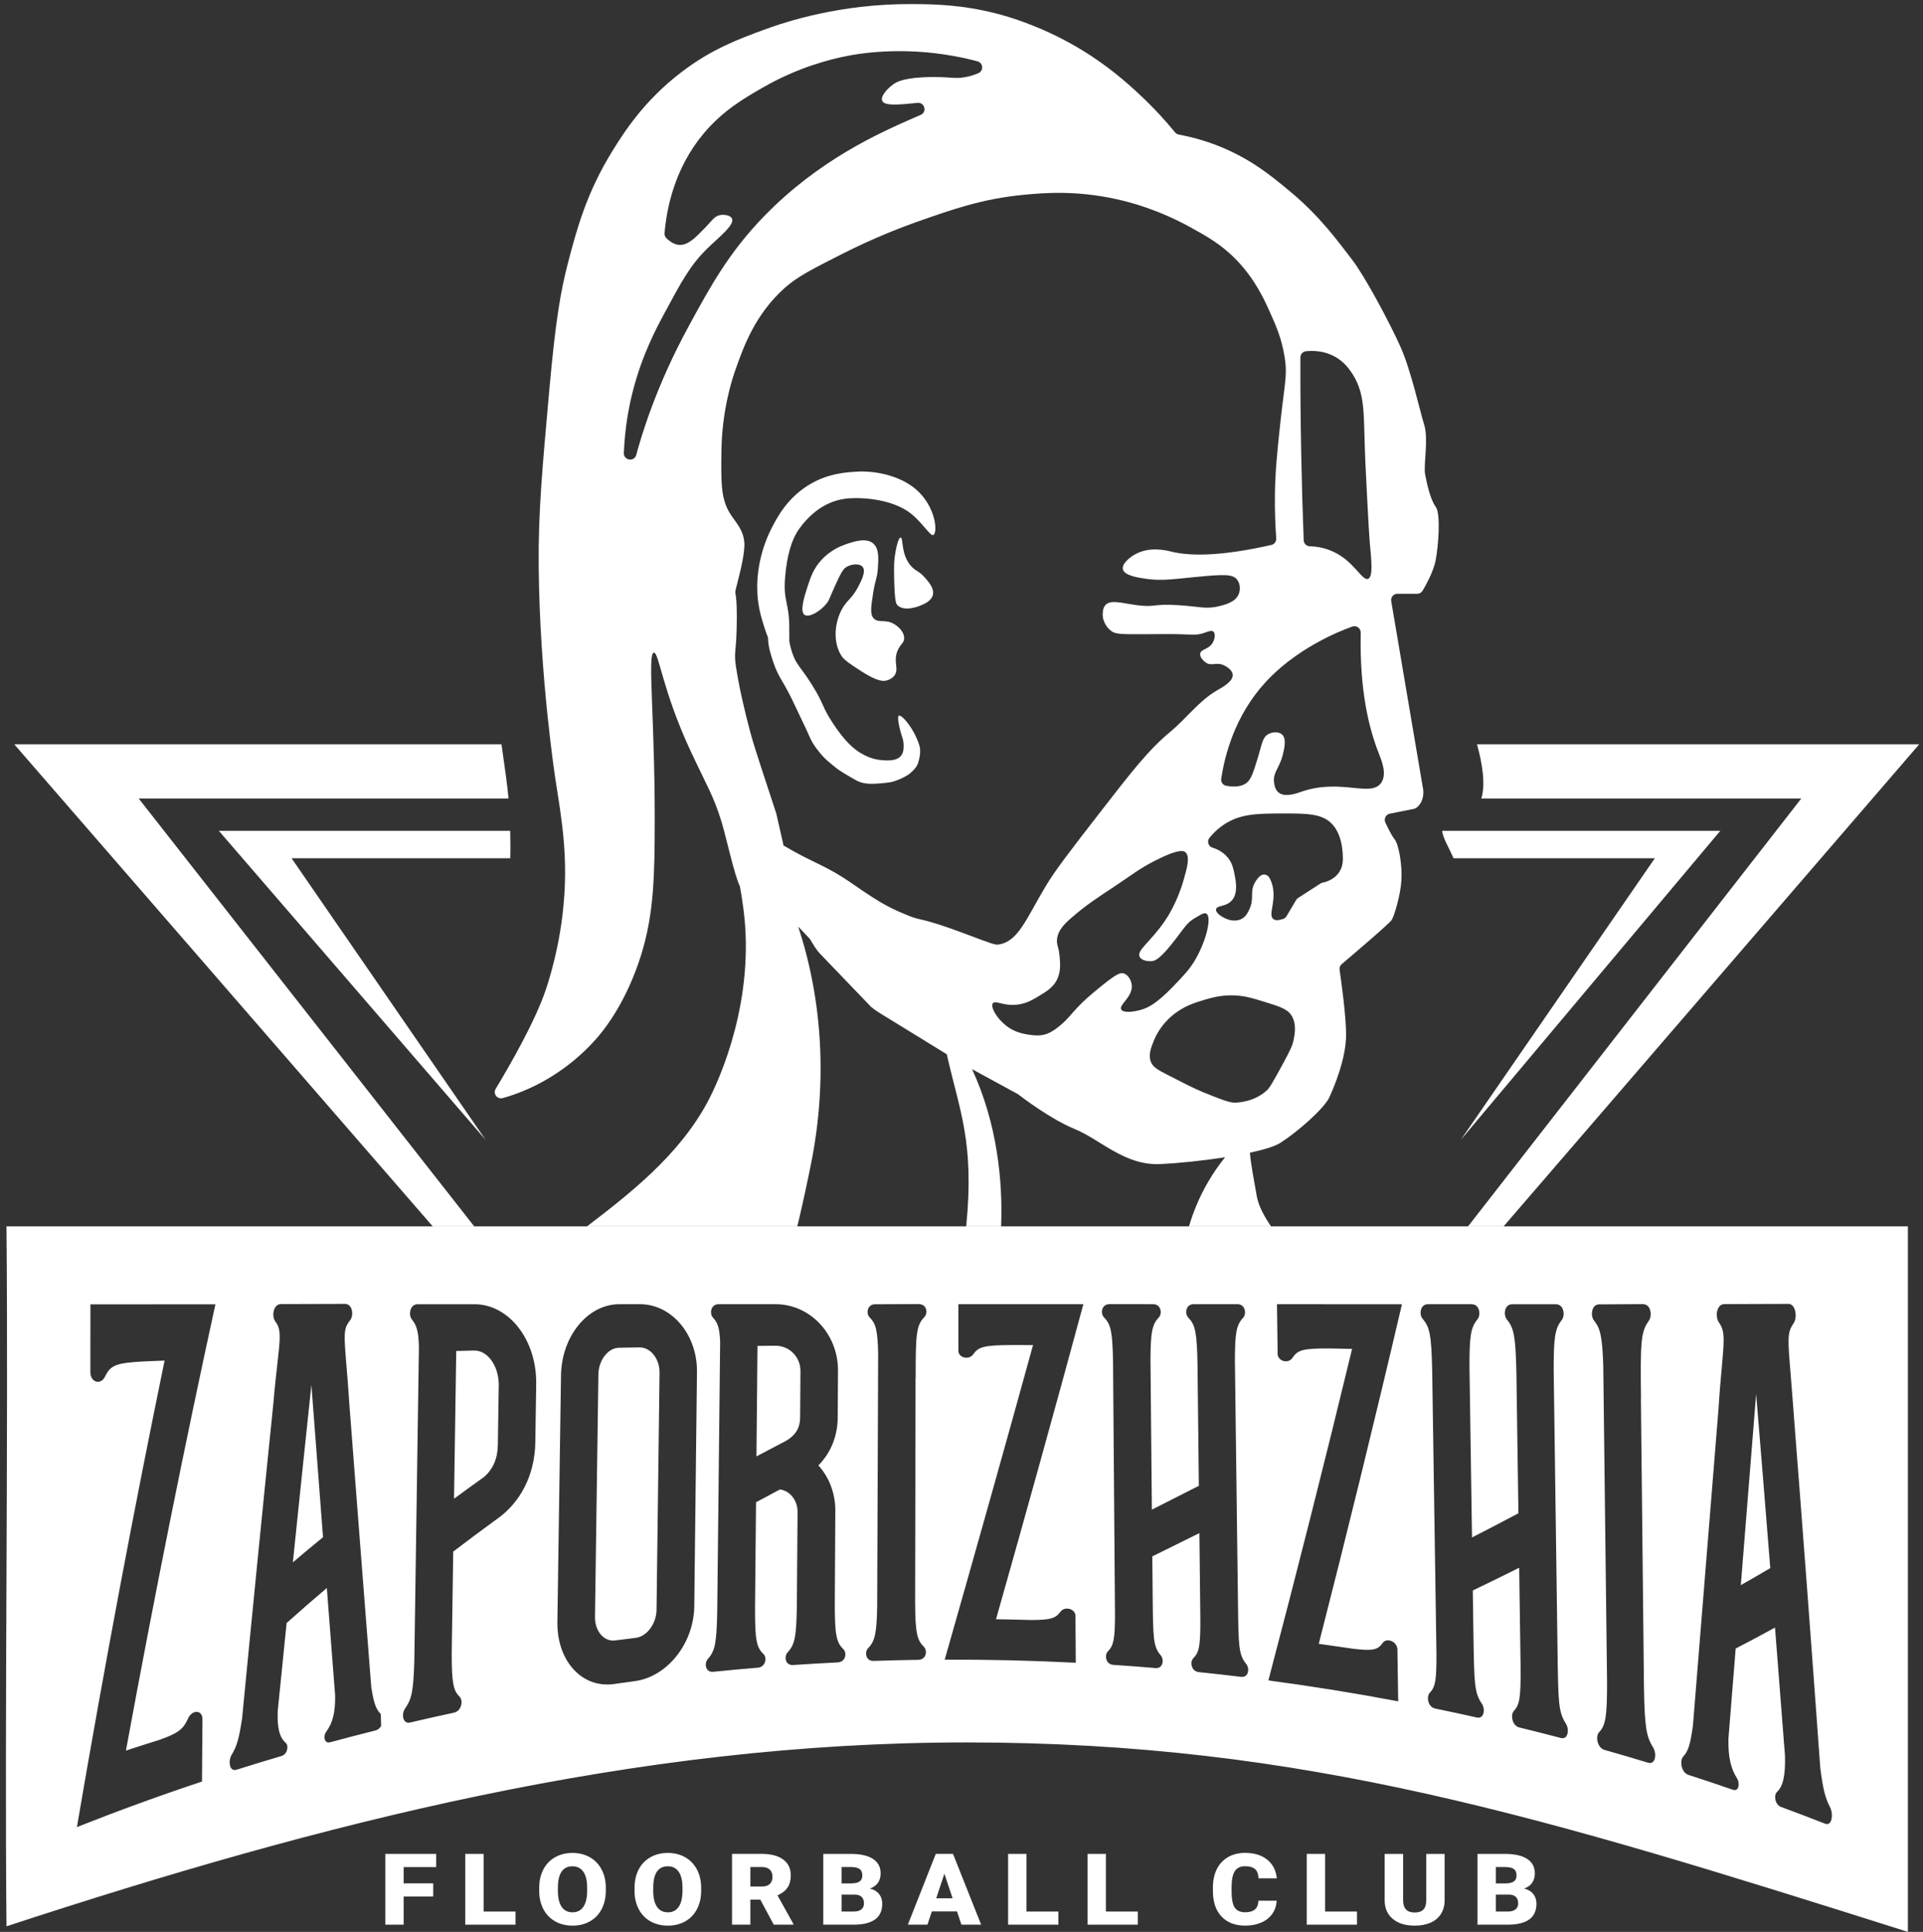 <?xml version="1.0" encoding="utf-8"?>
<!-- Generator: Adobe Illustrator 22.0.0, SVG Export Plug-In . SVG Version: 6.00 Build 0)  -->
<svg version="1.1" xmlns="http://www.w3.org/2000/svg" xmlns:xlink="http://www.w3.org/1999/xlink" x="0px" y="0px"
	 width="1418.332px" height="1424.479px" viewBox="0 0 1418.332 1424.479" enable-background="new 0 0 1418.332 1424.479"
	 xml:space="preserve">
<rect x="0" y="0" width="1418.332" height="1424.479" fill="#333333" stroke="none"/>
<g id="Layer_6">
	<g>
		<polygon fill="#FFFFFF" points="284.176,1419.166 297.71,1419.166 297.71,1398.38 319.535,1398.38 319.535,1388.703 
			297.71,1388.703 297.71,1376.699 321.733,1376.699 321.733,1366.987 284.176,1366.987 		"/>
		<polygon fill="#FFFFFF" points="356.69,1366.987 343.156,1366.987 343.156,1419.166 380.249,1419.166 380.249,1409.49 
			356.69,1409.49 		"/>
		<path fill="#FFFFFF" d="M434.987,1369.424c-3.728-2.102-7.969-3.154-12.724-3.154c-4.807,0-9.094,1.063-12.859,3.19
			c-3.766,2.126-6.658,5.143-8.676,9.048c-2.018,3.906-3.026,8.417-3.026,13.53v2.938c0.102,4.922,1.188,9.283,3.258,13.08
			c2.069,3.799,4.955,6.72,8.657,8.762c3.702,2.043,7.943,3.065,12.724,3.065c4.782,0,9.042-1.057,12.783-3.172
			c3.74-2.114,6.625-5.13,8.656-9.048c2.031-3.918,3.047-8.423,3.047-13.511v-2.401c-0.026-5.017-1.074-9.466-3.142-13.349
			C441.612,1374.518,438.714,1371.526,434.987,1369.424z M433.059,1394.366c-0.026,5.066-0.964,8.948-2.815,11.648
			s-4.486,4.05-7.905,4.05c-3.599,0-6.311-1.374-8.136-4.121s-2.737-6.678-2.737-11.791l0.039-3.835
			c0.386-9.46,3.972-14.191,10.758-14.191c3.47,0,6.137,1.344,8.001,4.032c1.864,2.687,2.795,6.624,2.795,11.807V1394.366z"/>
		<path fill="#FFFFFF" d="M505.302,1369.424c-3.728-2.102-7.969-3.154-12.724-3.154c-4.807,0-9.094,1.063-12.859,3.19
			c-3.766,2.126-6.658,5.143-8.676,9.048c-2.018,3.906-3.026,8.417-3.026,13.53v2.938c0.102,4.922,1.188,9.283,3.258,13.08
			c2.069,3.799,4.955,6.72,8.657,8.762c3.702,2.043,7.943,3.065,12.724,3.065c4.782,0,9.042-1.057,12.783-3.172
			c3.74-2.114,6.625-5.13,8.656-9.048c2.031-3.918,3.047-8.423,3.047-13.511v-2.401c-0.026-5.017-1.074-9.466-3.142-13.349
			C511.928,1374.518,509.029,1371.526,505.302,1369.424z M503.374,1394.366c-0.026,5.066-0.964,8.948-2.815,11.648
			s-4.486,4.05-7.905,4.05c-3.599,0-6.311-1.374-8.136-4.121c-1.825-2.747-2.737-6.678-2.737-11.791l0.039-3.835
			c0.386-9.46,3.972-14.191,10.758-14.191c3.47,0,6.137,1.344,8,4.032c1.864,2.687,2.795,6.624,2.795,11.807V1394.366z"/>
		<path fill="#FFFFFF" d="M580.881,1391.76c1.581-2.387,2.372-5.393,2.372-9.022c0-5.011-1.877-8.889-5.63-11.634
			s-8.958-4.117-15.616-4.117h-22.094v52.179h13.534v-18.457h7.327l9.909,18.457h14.498v-0.538l-11.722-21.068
			C576.826,1396.08,579.301,1394.147,580.881,1391.76z M567.81,1389.147c-1.299,1.258-3.233,1.886-5.803,1.886h-8.56v-14.37h8.56
			c2.545,0,4.473,0.641,5.784,1.922c1.311,1.281,1.966,3.048,1.966,5.299C569.757,1386.136,569.108,1387.889,567.81,1389.147z"/>
		<path fill="#FFFFFF" d="M641.615,1392.539c2.596-0.907,4.563-2.317,5.899-4.229c1.336-1.912,2.005-4.217,2.005-6.916
			c0-4.683-1.884-8.255-5.649-10.716c-3.766-2.46-9.26-3.69-16.483-3.69H607.22v52.179h22.788
			c6.838-0.049,11.998-1.357,15.482-3.925c3.483-2.567,5.224-6.408,5.224-11.521c0-2.819-0.784-5.209-2.352-7.168
			C646.794,1394.593,644.545,1393.255,641.615,1392.539z M620.754,1376.663h6.633c3.033,0,5.23,0.485,6.593,1.455
			c1.362,0.97,2.043,2.558,2.043,4.762c0,1.917-0.63,3.367-1.889,4.35c-1.26,0.982-3.368,1.485-6.324,1.51h-7.056V1376.663z
			 M635.253,1407.93c-1.311,1.04-3.188,1.56-5.63,1.56h-8.868v-12.507h9.486c4.652,0.023,6.979,2.209,6.979,6.558
			C637.219,1405.429,636.564,1406.891,635.253,1407.93z"/>
		<path fill="#FFFFFF" d="M690.184,1366.987l-20.591,52.179h14.46l3.239-9.748h18.547l3.278,9.748h14.536l-20.745-52.179H690.184z
			 M690.531,1399.706l6.015-18.097l6.054,18.097H690.531z"/>
		<polygon fill="#FFFFFF" points="757.067,1366.987 743.533,1366.987 743.533,1419.166 780.626,1419.166 780.626,1409.49 
			757.067,1409.49 		"/>
		<polygon fill="#FFFFFF" points="815.661,1366.987 802.127,1366.987 802.127,1419.166 839.22,1419.166 839.22,1409.49 
			815.661,1409.49 		"/>
		<path fill="#FFFFFF" d="M910.831,1379.601c1.568-2.341,4.035-3.512,7.403-3.512c3.316,0,5.784,0.693,7.404,2.079
			c1.619,1.385,2.48,3.667,2.583,6.844h13.495c-0.565-5.853-2.918-10.446-7.056-13.779c-4.139-3.333-9.614-5-16.426-5
			c-4.73,0-8.894,1.046-12.493,3.135c-3.599,2.091-6.356,5.053-8.271,8.888c-1.915,3.835-2.872,8.308-2.872,13.421v2.58
			c0,8.148,2.121,14.456,6.362,18.922c4.241,4.469,10.05,6.703,17.428,6.703c4.472,0,8.451-0.766,11.933-2.294
			c3.483-1.528,6.189-3.685,8.117-6.469c1.928-2.782,2.981-5.99,3.162-9.622h-13.458c-0.103,2.964-0.977,5.124-2.622,6.487
			c-1.646,1.362-4.023,2.043-7.133,2.043c-3.676,0-6.266-1.195-7.769-3.585c-1.504-2.388-2.256-6.366-2.256-11.933v-3.692
			C908.441,1385.683,909.263,1381.944,910.831,1379.601z"/>
		<polygon fill="#FFFFFF" points="977.329,1366.987 963.795,1366.987 963.795,1419.166 1000.889,1419.166 1000.889,1409.49 
			977.329,1409.49 		"/>
		<path fill="#FFFFFF" d="M1051.964,1401.068c0,3.225-0.72,5.554-2.159,6.987c-1.44,1.434-3.561,2.151-6.363,2.151
			c-5.552,0-8.406-2.855-8.56-8.566v-34.654h-13.611v34.403c0.077,5.734,2.082,10.25,6.015,13.547
			c3.933,3.297,9.318,4.945,16.156,4.945c4.525,0,8.445-0.741,11.761-2.222c3.316-1.481,5.86-3.638,7.634-6.469
			c1.774-2.83,2.661-6.182,2.661-10.051v-34.153h-13.534V1401.068z"/>
		<path fill="#FFFFFF" d="M1130.878,1396.552c-1.568-1.959-3.818-3.297-6.748-4.014c2.596-0.907,4.563-2.317,5.899-4.229
			c1.337-1.912,2.005-4.217,2.005-6.916c0-4.683-1.884-8.255-5.649-10.716c-3.766-2.46-9.26-3.69-16.483-3.69h-20.167v52.179h22.788
			c6.838-0.049,11.998-1.357,15.482-3.925c3.483-2.567,5.224-6.408,5.224-11.521
			C1133.23,1400.901,1132.446,1398.511,1130.878,1396.552z M1103.27,1376.663h6.632c3.033,0,5.23,0.485,6.593,1.455
			c1.362,0.97,2.043,2.558,2.043,4.762c0,1.917-0.63,3.367-1.889,4.35c-1.26,0.982-3.368,1.485-6.324,1.51h-7.056V1376.663z
			 M1117.768,1407.93c-1.312,1.04-3.188,1.56-5.63,1.56h-8.868v-12.507h9.486c4.652,0.023,6.979,2.209,6.979,6.558
			C1119.734,1405.429,1119.079,1406.891,1117.768,1407.93z"/>
	</g>
</g>
<g id="Layer_5">
	<g>
		<path fill="#FFFFFF" d="M375.078,588.786H102.296l247.446,315.466h-30.61L10.525,548.827h359.351
			C372.411,566.865,374.067,577.796,375.078,588.786z"/>
		<path fill="#FFFFFF" d="M1415.532,548.827L1109.02,904.252h-26.229l245.761-315.466H1092.55
			c3.268-10.301,0.762-25.877-3.18-39.959H1415.532z"/>
		<path fill="#FFFFFF" d="M376.294,612.612c0.147,6.228,0.234,12.953,0.044,20.236H215.066l143.131,207.663L161.407,612.612H376.294
			z"/>
		<path fill="#FFFFFF" d="M1077.398,840.511l143.131-207.663h-148.421c-3.824-8.587-7.883-14.917-8.426-20.236h205.143
			L1077.398,840.511z"/>
	</g>
</g>
<g id="Layer_7">
	<g>
		<path fill="#FFFFFF" d="M4.781,904.252c1.436,154.941-1.436,361.168,0,516.11c233.071-76.401,462.948-135.57,707.991-135.57
			c249.629,0,425.964,54.861,694.408,139.688V904.252H4.781z M117.287,1283.004c14.609-5.099,17.906-8.132,21.525-16.031
			c1.524-3.282,4.03-4.586,5.89-4.704c2.74-0.19,4.645,2.007,4.616,5.348c-0.117,15.342-0.234,30.683-0.352,46.025
			c-30.977,10.301-61.733,21.496-92.241,33.57c20.837-122.001,42.494-236.295,64.664-343.98c-4.967,0.205-9.935,0.396-14.902,0.601
			c-21.936,1.128-25.101,3.15-29.16,11.429c-1.524,3.121-4.074,3.868-5.949,3.561c-2.784-0.484-4.733-3.356-4.733-6.975
			c0.014-16.69,0.029-33.38,0.044-50.07c30.728-0.015,61.455-0.029,92.182-0.029c-22.493,103.172-44.575,212.498-65.997,329.063
			C100.993,1288.147,109.14,1285.553,117.287,1283.004z M276.976,1275.956c-11.21,2.813-22.404,5.729-33.57,8.748
			c-1.436,0.396-2.667-0.015-3.37-1.084c-1.011-1.465-1.07-4.454,0.542-6.667c4.85-6.594,6.755-14.272,6.609-26.683
			c-2.037-26.288-4.074-52.736-6.125-79.332c-9.905,8.381-19.811,16.983-29.672,25.819c-2.198,21.555-4.396,43.226-6.565,65.016
			c-0.396,12.499,1.304,19.342,5.964,23.372c1.553,1.392,1.421,4.498,0.381,6.579c-0.733,1.509-2.022,2.638-3.458,3.063
			c-11.107,3.268-22.185,6.638-33.233,10.125c-1.626,0.513-3.092,0.103-4-1.187c-1.451-2.037-1.612-6.535,0.454-9.949
			c3.766-6.183,5.392-11.927,7.62-26.668c7.62-79.053,15.327-156.626,23.123-232.808c0.996-11.854,2.037-21.115,2.887-28.588
			c0.366-3.385,0.733-6.755,1.099-10.14c1.158-11.649,0.967-16.587-2.52-21.056c-2.198-2.872-1.876-7.678-0.249-10.36
			c1.377-2.213,3.253-2.564,4.279-2.579c15.723-0.044,31.431-0.088,47.139-0.132c1.201-0.044,2.96,0.308,4.279,2.374
			c1.568,2.55,1.773,7.092-0.498,9.92c-4.792,5.949-4.469,9.642-2.564,33.292c0.542,6.506,1.216,14.448,1.861,24.28
			c0.029,0.278,0.059,0.542,0.088,0.821c-0.015,0.015-0.029,0.029-0.059,0.044c5.495,71.727,10.96,142.31,16.411,211.824
			c1.846,11.825,3.429,16.25,7.034,19.855c0.073,2.945,0.146,5.905,0.234,8.85C280.082,1274.388,278.631,1275.545,276.976,1275.956z
			 M394.83,1063.413c-0.352,24.002-10.799,44.472-28.617,56.898c-0.073,0.044-0.147,0.088-0.22,0.147
			c-10.565,7.678-21.144,15.547-31.709,23.621c-0.366,24.925-0.747,49.85-1.114,74.789c-0.029,22.756,1.333,27.738,5.729,32.12
			c2.139,2.051,1.817,6.183,0.22,8.777c-1.319,2.169-3.194,2.857-4.176,3.063c-10.843,2.33-21.657,4.748-32.442,7.283
			c-0.982,0.234-2.843,0.381-4.103-1.275c-1.524-1.964-1.714-6.154,0.44-9.187c4.572-6.433,6.052-11.942,6.74-34.479
			c1.128-77.353,2.271-154.707,3.399-232.075c-0.308-11.048-1.539-15.752-5.099-20.045c-2.095-2.564-1.773-6.77-0.176-9.114
			c0.952-1.451,2.462-2.242,4.176-2.242h42.318c25.452,0.176,45.747,26.566,45.278,58.847
			C395.255,1034.84,395.05,1049.126,394.83,1063.413z M512.069,1184.316c-0.308,27.474-19.87,51.93-43.578,55.242
			c-5.099,0.689-10.199,1.392-15.298,2.125c-23.694,3.531-42.509-16.704-42.084-45.835c0.894-60.532,1.788-121.078,2.667-181.625
			c0.44-29.116,19.811-52.678,43.241-52.56h15.151c23.43,0.103,42.201,22.507,41.893,49.967
			C513.403,1069.187,512.729,1126.758,512.069,1184.316z M622.275,1223.659c-0.967,1.26-2.55,2.037-4.235,2.125
			c-11.078,0.542-22.155,1.187-33.219,1.934c-1.685,0.117-3.209-0.484-4.205-1.641c-1.568-1.89-1.744-5.539,0.425-7.869
			c5.202-5.612,6.301-11.254,6.682-33.746c0.176-23.181,0.352-46.362,0.528-69.558c0.073-8.572-5.686-15.825-13.041-16.616
			c-5.861,3.106-11.722,6.242-17.598,9.407c-0.249,26.244-0.484,52.487-0.733,78.731c0,22.654,1.055,28.222,6.154,33.087
			c2.139,2.022,1.846,5.715,0.249,7.869c-0.953,1.29-2.491,2.139-4.235,2.286c-11.034,0.908-22.067,1.92-33.101,3.048
			c-1.729,0.176-3.253-0.396-4.176-1.539c-1.568-1.89-1.788-5.597,0.396-8.03c5.217-5.847,6.374-11.664,6.828-34.493
			c0.718-66.452,1.436-132.918,2.154-199.369c-0.425-9.73-1.627-13.832-5.217-17.657c-2.095-2.257-1.846-5.949-0.264-8.001
			c0.996-1.275,2.506-1.964,4.161-1.964h42.377c25.394,0.044,46.011,22.038,45.864,49.014c-0.059,11.429-0.132,22.859-0.19,34.273
			c-0.088,13.935-5.011,26.17-14.272,35.578c7.986,8.704,12.572,20.778,12.499,33.438c-0.132,23.064-0.264,46.128-0.396,69.206
			c0.073,22.243,1.099,27.738,6.228,32.735C624.092,1217.974,623.857,1221.607,622.275,1223.659z M675.363,1015.6v0.41
			c-0.029,0.044-0.059,0.088-0.088,0.132c-0.103,55.095-0.22,110.191-0.322,165.286c0.161,22.155,1.231,27.665,6.389,32.75
			c2.169,2.154,1.934,5.729,0.352,7.737c-0.982,1.231-2.521,1.949-4.25,1.964c-11.063,0.176-22.141,0.44-33.218,0.821
			c-1.714,0.059-3.253-0.586-4.22-1.773c-1.582-1.934-1.802-5.51,0.381-7.781c5.011-5.158,6.228-10.917,6.579-30.845
			c0.234-62.144,0.483-124.302,0.718-186.445c-0.396-17.613-1.905-22.053-6.242-26.449c-2.125-2.154-1.89-5.744-0.352-7.737
			c1.304-1.685,3.165-1.949,4.161-1.949c10.873-0.059,21.76-0.103,32.647-0.161c1.656,0.146,3.194,0.689,4.162,1.89
			c1.568,1.978,1.802,5.554-0.337,7.752C675.832,977.224,675.319,983.964,675.363,1015.6z M760.072,1194.514
			c15.195,0.044,18.565-1.319,22.243-6.257c1.539-2.066,4.132-2.403,6.052-2.022c2.857,0.557,4.85,2.711,4.865,5.216
			c0.073,11.532,0.132,23.064,0.205,34.581c-32.193-1.641-64.43-2.388-96.666-2.257c22.067-77.456,43.783-154.399,65.148-231.958
			c-4.997-0.015-9.979-0.044-14.976-0.059c-22.053,0.103-25.247,1.436-29.291,7.033c-1.538,2.11-4.103,2.535-5.993,2.242
			c-2.813-0.454-4.777-2.491-4.777-4.982c0-11.459,0-22.932-0.015-34.391h92.182c-21.144,78.145-42.596,155.205-64.415,232.28
			C743.118,1194.074,751.588,1194.265,760.072,1194.514z M919.395,1235.059c-1.26,1.48-3.033,1.495-3.986,1.392
			c-10.418-1.275-20.851-2.432-31.284-3.517c-0.952-0.088-2.74-0.513-4.044-2.257c-1.627-2.183-1.964-5.934,0.132-8.059
			c4.308-4.352,5.173-9.173,5.114-28.676c-0.234-21.159-0.469-42.318-0.703-63.492c-11.561,5.729-23.137,11.444-34.728,17.159
			c0.088,9.656,0.176,19.313,0.264,28.984c0.293,31.006,0.352,37.453,5.861,43.842c2.11,2.447,1.846,6.213,0.278,8.03
			c-1.26,1.48-3.033,1.568-3.986,1.495c-10.418-0.894-20.837-1.671-31.255-2.374c-0.952-0.059-2.74-0.41-4.03-2.066
			c-1.597-2.052-1.934-5.803,0.147-7.913c4.205-4.308,5.129-9.026,5.202-26.522c-0.484-62.114-0.967-124.229-1.436-186.343
			c-0.395-22.478-1.494-28.09-6.623-33.321c-2.139-2.213-1.949-5.832-0.396-7.839c0.938-1.231,2.447-1.949,4.147-1.949
			c10.873,0.015,21.76,0.015,32.632,0.015c1.685,0,3.209,0.718,4.176,1.963c1.582,2.022,1.846,5.7-0.278,7.913
			c-4.85,5.085-5.979,10.917-6.052,31.24c0.337,36.794,0.689,73.588,1.026,110.381c11.561-5.847,23.122-11.693,34.654-17.569
			c-0.322-29.995-0.659-59.99-0.996-89.984c-0.454-22.917-1.583-28.647-6.726-33.98c-2.154-2.257-1.964-5.934-0.44-7.986
			c0.938-1.26,2.462-1.978,4.147-1.978h32.647c1.685,0,3.209,0.733,4.176,2.022c1.583,2.081,1.861,5.847-0.249,8.103
			c-4.894,5.275-5.949,10.946-5.964,32.002c0.762,59.33,1.509,118.66,2.257,178.005c0.381,31.724,0.469,38.303,6.008,45.043
			C921.226,1229.432,920.977,1233.198,919.395,1235.059z M997.906,1215.688c15.034,1.861,18.36,0.762,21.936-4.279
			c1.509-2.095,4.059-2.169,5.978-1.539c2.813,0.938,4.821,3.546,4.865,6.316c0.191,12.777,0.381,25.54,0.572,38.303
			c-31.797-6.022-63.726-11.166-95.743-15.415c20.807-78.965,41.351-160.085,61.748-244.457c-4.997-0.103-9.979-0.19-14.961-0.293
			c-22.023-0.234-25.189,1.158-29.159,7.063c-1.509,2.213-4.059,2.608-5.964,2.257c-2.813-0.528-4.806-2.755-4.836-5.392
			c-0.161-12.191-0.322-24.383-0.484-36.574c30.713,0,61.44,0.015,92.168,0.015c-20.324,86.819-40.721,169.902-61.352,250.377
			C981.099,1213.226,989.495,1214.427,997.906,1215.688z M1155.177,1280.366c-1.231,1.583-2.975,1.407-3.912,1.158
			c-10.213-2.682-20.441-5.275-30.698-7.781c-0.938-0.22-2.696-0.923-3.986-3.077c-1.612-2.711-1.963-7.048,0.088-9.231
			c4.205-4.498,5.026-9.949,4.865-32.383c-0.352-24.353-0.703-48.707-1.04-73.075c-11.4,5.715-22.8,11.298-34.215,16.778
			c0.161,10.975,0.323,21.95,0.484,32.94c0.527,35.167,0.63,42.45,6.11,50.377c2.095,3.033,1.861,7.268,0.337,9.158
			c-1.231,1.524-2.989,1.407-3.912,1.187c-10.257-2.301-20.514-4.513-30.801-6.623c-0.938-0.191-2.696-0.821-3.985-2.828
			c-1.597-2.491-1.949-6.726,0.073-8.836c4.117-4.293,4.982-9.466,4.879-29.072c-1.055-69.675-2.11-139.35-3.15-209.04
			c-0.601-25.218-1.758-31.533-6.916-37.409c-2.183-2.491-2.007-6.521-0.484-8.763c0.923-1.392,2.432-2.183,4.118-2.183
			c10.887,0,21.76,0.015,32.647,0.015c1.685,0,3.209,0.806,4.191,2.242c1.583,2.301,1.875,6.491-0.22,9.012
			c-4.865,5.817-5.891,12.089-5.817,35.416c0.615,41.761,1.245,83.522,1.861,125.298c11.415-5.817,22.829-11.752,34.229-17.818
			c-0.498-34.523-0.996-69.045-1.48-103.553c-0.586-26.39-1.744-32.999-6.902-39.153c-2.169-2.594-2.007-6.828-0.498-9.173
			c0.938-1.436,2.447-2.271,4.132-2.271c10.887,0,21.774,0,32.647,0.015c1.685,0,3.209,0.85,4.191,2.345
			c1.583,2.418,1.876,6.828-0.234,9.466c-4.865,6.11-5.905,12.69-5.832,37.189c0.952,69.016,1.89,138.032,2.843,207.048
			c0.498,36.911,0.601,44.56,6.052,53.015C1156.95,1274.036,1156.715,1278.388,1155.177,1280.366z M1219.679,1298.536
			c-0.938,1.289-2.418,1.729-4.073,1.231c-10.711-3.268-21.452-6.418-32.207-9.466c-1.67-0.469-3.18-1.773-4.147-3.561
			c-1.568-2.887-1.846-7.4,0.234-9.554c4.762-4.909,5.847-11.766,5.817-36.647c-0.938-77.837-1.876-155.659-2.799-233.496
			c-0.718-22.067-2.315-27.665-6.726-33.189c-2.169-2.711-2.022-7.165-0.513-9.642c1.275-2.095,3.136-2.418,4.117-2.418
			c10.887-0.059,21.76-0.132,32.647-0.19c1.729,0.19,3.209,0.879,4.191,2.447c1.597,2.564,1.89,7.209-0.22,10.023
			c-5.803,7.722-6.198,16.324-5.656,57.015v0.542c-0.029,0.059-0.044,0.103-0.073,0.161c0.747,70.848,1.495,141.71,2.256,212.557
			c0.498,28.559,1.627,35.944,6.697,44.076C1221.35,1291.869,1221.174,1296.441,1219.679,1298.536z M1350.004,1343.506
			c-0.894,1.407-2.301,1.832-3.898,1.202c-10.873-4.249-21.774-8.396-32.706-12.44c-1.407-0.513-2.623-1.802-3.385-3.517
			c-0.967-2.344-1.07-5.802,0.484-7.282c4.66-4.396,6.389-12.162,6.052-26.698c-2.447-31.768-4.894-63.33-7.37-94.659
			c-9.671,5.304-19.342,10.448-29.013,15.444c-1.788,22.375-3.575,44.633-5.363,66.759c-0.161,13.202,1.671,21.584,6.359,28.954
			c1.583,2.52,1.495,5.832,0.498,7.414c-0.703,1.158-1.964,1.539-3.37,1.055c-10.99-3.795-21.994-7.473-33.028-11.034
			c-1.626-0.527-3.106-1.89-4.03-3.766c-1.509-2.989-1.744-7.59,0.264-9.759c3.663-3.942,5.202-8.777,7.121-22.58
			c6.213-76.533,12.499-154.546,18.917-234.112c0.776-12.411,1.641-22.141,2.374-30.009c0.293-3.575,0.601-7.136,0.908-10.711
			c0.953-12.338,0.659-17.657-2.901-22.492c-2.257-3.092-2.081-8.132-0.44-10.96c1.275-2.345,3.194-2.725,4.235-2.725
			c15.708-0.044,31.416-0.088,47.139-0.147c1.143-0.146,2.901,0.352,4.308,2.784c1.612,2.975,1.89,8.352-0.337,11.591
			c-4.689,6.858-4.308,11.004-2.007,38.728c0.63,7.634,1.377,16.998,2.242,28.617c0.015,0.293,0.029,0.601,0.044,0.908v0.044
			c6.638,84.9,13.129,171.382,19.474,259.549c1.964,15.386,3.575,21.906,7.136,28.749
			C1351.703,1336.282,1351.454,1341.279,1350.004,1343.506z"/>
		<path fill="#FFFFFF" d="M216.004,1152.02c7.4-6.301,14.814-12.484,22.243-18.536c-2.843-37.146-5.7-74.584-8.572-112.36
			C225.104,1064.307,220.547,1107.929,216.004,1152.02z"/>
		<path fill="#FFFFFF" d="M571.941,992.287c-4.425,0.044-8.836,0.073-13.246,0.117c-0.264,27.167-0.513,54.319-0.762,81.471
			c7.312-3.898,14.638-7.737,21.95-11.547c6.872-4.03,10.199-9.524,10.257-16.866c0.088-11.488,0.161-22.991,0.249-34.479
			C590.463,1000.581,582.169,992.199,571.941,992.287z"/>
		<path fill="#FFFFFF" d="M471.744,993.518c-5.055,0.088-10.111,0.161-15.166,0.249c-8.089,0.117-15.078,9.129-15.224,19.635
			c-0.835,59.594-1.671,119.203-2.52,178.796c-0.147,10.506,6.623,18.448,14.799,17.393c5.085-0.659,10.184-1.29,15.283-1.905
			c8.162-0.982,15.195-10.448,15.327-20.675c0.733-58.26,1.48-116.521,2.213-174.781
			C486.587,1002.002,479.847,993.416,471.744,993.518z"/>
		<path fill="#FFFFFF" d="M1283.962,1168.798c7.239-4.088,14.492-8.264,21.73-12.543c-3.443-43.212-6.916-86.013-10.433-128.419
			C1291.45,1075.37,1287.699,1122.348,1283.962,1168.798z"/>
		<path fill="#FFFFFF" d="M349.684,995.833c-4.396,0.102-8.792,0.205-13.173,0.322c-0.557,36.31-1.099,72.635-1.641,108.96
			c7.297-5.392,14.594-10.682,21.906-15.884c6.828-5.744,10.272-13.73,10.418-23.972c0.22-14.551,0.44-29.101,0.66-43.651
			C368.074,1007.424,359.736,995.628,349.684,995.833z"/>
	</g>
</g>
<g id="Layer_4">
	<g id="Layer_3">
		<g>
			<path fill="#FFFFFF" d="M1030.677,437.825h14.594c1.639,0,3.156-0.853,3.989-2.266c2.612-4.434,8.163-14.51,9.615-22.358
				c1.97-10.368,3.94-34.369,0-39.553c-3.836-5.184-6.428-16.796-7.776-23.949c-1.244-7.154,2.592-25.919-0.622-36.287
				c-3.214-10.368-9.746-40.175-17.521-57.644c-7.776-17.521-26.541-52.512-35.613-64.176c-9.642-12.39-22.861-31.362-45.981-50.543
				c-13.323-11.042-29.652-24.779-55.104-34.369c-10.526-3.941-19.849-6.145-26.894-7.477c-1.059-0.2-1.969-0.734-2.651-1.568
				c-6.548-7.99-15.438-17.958-26.803-28.486c-8.346-7.724-23.534-21.669-46.655-35.043c-27.008-15.552-50.283-22.031-57.696-23.949
				c-26.178-6.791-46.707-7.05-62.88-7.154c-53.031-0.259-93.154,13.063-108.861,18.817c-18.869,6.946-38.672,14.204-60.858,31.103
				c-27.837,21.098-42.663,44.529-51.216,58.318c-19.284,31.103-26.541,58.422-33.073,83.564
				c-5.028,19.647-8.813,40.071-13.582,93.309c-5.391,60.236-8.087,90.355-7.776,128.974
				c0.674,82.268,12.338,157.434,12.338,157.485c4.303,28.148,10.264,58.422,5.184,100.411c-1.97,16.226-5.132,30.222-8.19,41.315
				c0,0-1.607,5.962-3.525,11.819c-7.701,23.982-27.444,58.07-37.521,74.718c-2.184,3.608,1.185,8.005,5.243,6.854
				c4.496-1.275,9.493-2.936,14.809-5.11c8.657-3.525,32.451-14.204,53.757-38.205c4.51-5.08,18.092-21.046,29.185-49.921
				c12.389-32.192,13.945-60.029,14.256-97.197c0.778-86.311-5.702-137.217-0.622-137.994c3.732-0.622,6.273,27.733,27.163,72.574
				c12.908,27.526,16.744,32.71,22.705,51.839c3.212,10.364,9.818,40.704,13.655,47.873c0.952,5.446,1.849,11.055,2.589,16.705
				c8.63,65.836-16.455,123.774-26.712,142.779c-21.291,39.417-57.997,67.77-88.622,91.215h155.088
				c4.396-18.36,7.796-34.742,10.037-45.849c12.144-60.105,8.535-120.972-9.443-175.195l8.313,8.745
				c0.208,0.218,0.39,0.459,0.546,0.716c2.261,3.718,4.367,7.527,7.381,10.666l37.25,38.8c0.141,0.147,0.291,0.287,0.448,0.418
				c1.874,1.552,3.855,2.97,5.928,4.244l49.759,30.566c9.47,42.23,20.465,64.454,14.331,126.888h25.746
				c1.337-33.203-2.904-76.042-21.455-115.908l33.599,18.301c0.218,0.119,0.414,0.246,0.611,0.398
				c2.671,2.065,23.873,18.256,41.464,25.425c19.023,7.753,36.936,27.219,63.477,25.871c12.787-0.599,30.84-2.429,47.501-5.03
				c-4.341,5.393-8.687,11.554-12.747,18.559c-6.579,11.371-10.96,22.434-13.876,32.383h60.473
				c-5.114-7.517-9.334-15.283-10.565-22.668c-1.926-11.53-4.294-22.456-4.953-31.619c10.037-2.158,18.202-4.598,22.294-7.177
				c12.338-7.776,32.399-25.245,36.287-33.695c3.888-8.398,12.338-29.133,12.338-45.981c0-14.081-3.621-39.932-4.81-48.041
				c-0.231-1.572,0.35-3.111,1.563-4.137c7.625-6.451,35.246-29.913,36.943-32.681c1.918-3.266,6.428-18.143,7.102-29.185
				c0.674-11.042-1.918-26.593-5.184-30.429c-1.91-2.304-4.689-7.906-6.667-12.161c-1.268-2.727,0.356-5.913,3.305-6.503
				l17.946-3.589c2.462-0.492,7.499-5.441,6.69-13.855l-23.621-139.286C1025.618,440.411,1027.802,437.825,1030.677,437.825z
				 M963.284,258.981c5.26-0.536,13.268-0.379,21.098,3.889c4.406,2.436,9.175,6.324,13.634,13.634
				c9.487,15.552,7.465,29.807,9.02,64.124c2.385,49.921,3.266,59.614,3.266,59.614c1.14,12.389,2.644,25.09-1.296,26.593
				c-4.562,1.659-10.42-13.789-27.215-20.735c-5.762-2.397-11.264-3.18-15.797-3.315c-2.419-0.072-4.347-2.011-4.441-4.429
				c-0.795-20.644-1.407-41.643-1.794-62.912c-0.491-24.345-0.703-48.318-0.636-71.876
				C959.13,261.193,960.921,259.222,963.284,258.981z M508.142,240.217c-24.52,44.84-35.25,81.853-38.879,95.227
				c-1.452,5.342-9.357,4.096-9.135-1.435c0.757-18.876,3.744-34.254,6.543-45.22c6.739-26.593,17.107-46.136,23.327-57.696
				c12.804-23.794,19.18-35.665,31.725-47.899c8.813-8.605,20.32-17.366,18.143-22.083c-1.089-2.333-5.443-3.007-8.398-2.592
				c-4.718,0.726-6.325,4.303-12.337,10.368c-6.376,6.532-11.508,11.664-17.522,11.716c-1.855,0-5.495-0.54-9.992-4.85
				c-1.014-0.972-1.58-2.331-1.464-3.73c1.454-17.569,6.997-47.571,28.978-73.739c14.204-16.899,30.014-25.971,43.441-33.695
				c26.334-15.137,50.076-20.943,62.206-23.327c7.569-1.504,38.723-7.154,78.38,0c6.664,1.188,12.648,2.586,17.824,3.978
				c4.278,1.15,4.638,7.066,0.548,8.767c-2.761,1.149-5.868,2.149-9.301,2.806c-7.724,1.503-10.108-0.052-24.001,0
				c-21.046,0.052-26.904,3.629-29.133,5.184c-4.51,3.162-9.849,8.968-8.398,12.338c1.451,3.473,9.901,3.11,21.979,1.918
				c1.289-0.122,2.635-0.254,4.036-0.398c5.295-0.545,7.24,6.804,2.337,8.876c-1.451,0.613-2.919,1.243-4.403,1.89
				c-26.956,11.767-70.811,31.466-110.831,72.574C537.586,186.149,524.005,211.084,508.142,240.217z M710.313,687.946
				c-29.496-11.042-31.122-9.13-39.066-12.319c-14.002-5.622-20.565-8.743-41.895-23.556
				c-21.469-14.909-28.657-15.067-51.435-28.625l-5.367-23.632c-9.419-29.042-15.691-46.974-19.083-59.624
				c-4.152-15.485-8.26-32.848-10.697-48.918c-1.763-11.664,0.674-9.746,0.674-36.909c-0.052-22.705-2.437-13.219-0.052-22.705
				c2.488-9.798,6.273-24.312,5.547-32.088c-0.881-9.331-6.272-14.204-10.368-20.735c-6.895-10.886-6.739-22.602-6.48-45.981
				c0.363-31,8.242-54.327,10.368-60.288c5.962-16.848,14.359-40.59,36.287-60.236c9.176-8.242,19.958-13.685,41.471-24.623
				c26.023-13.219,47.277-20.995,55.727-24.001c26.852-9.435,48.677-17.159,79.054-20.061c14.411-1.4,38.412-3.473,68.686,3.266
				c8.605,1.866,30.066,7.257,54.43,20.735c12.234,6.739,23.016,12.7,34.369,24.571c13.426,14.152,20.062,28.718,24.571,38.879
				c3.836,8.553,8.242,18.403,10.368,31.777c2.437,14.722-0.155,19.699-3.836,55.726c-1.763,17.055-3.059,29.859-3.266,46.655
				c-0.133,12.664,0.381,23.5,0.988,31.757c0.167,2.268-1.369,4.307-3.587,4.809c-39.703,8.989-61.307,7.969-73.862,4.905
				c-3.059-0.778-15.707-4.095-26.541,1.97c-4.251,2.332-9.953,7.05-9.123,10.99c1.037,4.821,11.353,6.272,17.521,7.154
				c10.627,1.451,17.573,0.466,35.665-1.348c21.409-2.074,27.785-2.281,31.103,1.97c2.281,2.955,2.436,7.309,1.244,10.368
				c-2.177,5.91-9.538,7.879-14.204,9.072c-10.109,2.54-14.619,0.311-30.481-0.674c-19.232-1.192-16.848,1.814-30.481,0
				c-11.094-1.452-19.492-4.355-23.328,0c-1.762,2.125-1.866,5.08-1.918,6.532c-0.207,6.532,4.51,11.042,5.184,11.612
				c3.784,3.525,7.828,3.266,25.919,3.266c8.45,0,16.848-0.208,25.245,0c10.627,0.311,12.908,0.777,17.521-0.674
				c3.473-1.037,6.273-2.54,7.776-1.244c1.607,1.348,1.14,5.495-0.622,8.398c-3.007,4.873-8.45,4.406-9.124,7.776
				c-0.57,2.955,3.162,5.91,3.94,6.48c3.888,3.11,7.413-0.259,12.96,1.918c2.851,1.192,6.791,3.888,7.102,7.154
				c0.467,4.976-7.88,9.486-11.664,11.664c-13.219,7.672-22.55,20.684-34.317,30.429c-16.174,13.426-28.304,29.081-52.512,60.288
				c-21.461,27.682-32.192,41.523-39.553,53.757c-14.411,24.157-20.062,40.382-34.317,42.819
				C733.899,696.862,732.862,696.396,710.313,687.946z M826.949,744.295c-1.866-3.525,8.813-9.279,7.776-18.143
				c-0.415-3.422-2.644-7.361-5.858-8.398c-2.333-0.726-5.028,0-16.225,9.072c-8.19,6.687-12.389,10.109-18.144,16.225
				c-5.391,5.702-6.428,7.776-11.612,12.286c-6.584,5.65-10.42,7.154-13.634,7.776c-3.421,0.674-6.117,0.363-9.072,0
				c-1.918-0.208-8.035-0.933-13.582-3.888c-9.59-5.08-16.588-16.277-14.307-19.439c1.97-2.644,8.605,2.851,20.113,0.674
				c5.806-1.141,10.005-3.681,13.582-5.858c5.962-3.577,10.783-6.532,13.634-12.286c2.851-5.806,2.385-11.664,1.918-16.899
				c-0.57-7.361-2.385-8.502-1.918-12.96c0.726-6.532,5.443-11.094,9.694-14.878c11.871-10.523,21.772-16.692,31.777-23.327
				c14.463-9.642,18.713-13.374,30.429-19.439c18.247-9.383,21.669-7.361,22.705-6.48c3.732,3.11,1.296,11.716-1.296,20.735
				c-4.717,16.588-12.493,28.2-13.634,29.807c-10.731,15.759-20.995,21.72-18.766,26.541c1.296,2.851,6.013,3.577,9.072,3.266
				c2.436-0.259,6.169-1.452,17.469-16.226c6.532-8.45,8.502-12.234,14.307-15.552c3.577-2.022,6.532-4.303,8.398-3.214
				c4.251,2.54-0.311,20.632-8.398,34.317c-4.044,6.791-8.087,11.042-16.225,19.491c-12.286,12.752-18.558,15.5-22.653,16.796
				C836.591,746.213,828.4,747.146,826.949,744.295z M953.954,767.622c-0.674,2.955-1.555,5.391-7.776,16.899
				c-6.376,11.664-9.59,17.47-11.716,19.388c-9.642,8.968-22.29,9.124-23.949,9.124c-4.199-0.052-10.627-2.644-23.327-7.776
				c-6.998-2.903-13.53-6.273-26.541-12.96c-7.102-3.681-10.109-5.391-11.716-9.124c-2.177-5.132,0-10.575,1.97-15.552
				c3.577-8.968,9.331-14.93,12.96-18.143c8.605-7.517,17.47-10.16,24.623-12.286c4.51-1.348,10.575-3.111,18.817-3.266
				c9.331-0.156,16.018,1.918,24.571,4.562c11.819,3.629,17.729,5.443,20.735,10.368
				C956.546,755.232,954.887,763.06,953.954,767.622z M987.649,643.209c-3.703,5.462-9.639,7.122-12.196,7.636
				c-0.544,0.109-1.045,0.323-1.511,0.625c-5.512,3.573-11.022,7.068-16.492,10.639c-0.596,0.389-1.096,0.908-1.463,1.517
				c-2.382,3.955-4.73,7.942-7.074,11.899c-0.531,0.896-1.34,1.611-2.32,1.961c-4.441,1.585-6.492,1.029-7.569,0.092
				c-4.095-3.473,3.421-14.359-1.296-27.215c-0.583-1.59-1.18-2.746-1.743-3.585c-1.373-2.045-4.303-2.56-6.272-1.079
				c-1.774,1.335-3.352,3.543-4.271,5.286c-3.836,6.998-0.104,11.197-3.94,19.491c-1.089,2.333-2.488,5.391-5.806,7.102
				c-4.821,2.488-10.057,0.414-10.99,0c-3.214-1.296-8.294-4.355-7.776-7.102c0.518-3.111,7.309-1.607,11.612-6.532
				c4.769-5.288,3.007-14.256,1.97-19.388c-0.726-3.733-1.503-7.724-4.562-11.716c-3.354-4.404-7.906-6.658-11.68-7.816
				c-3.076-0.943-4.229-4.766-2.202-7.264c2.365-2.915,5.436-6.05,9.372-8.87c12.338-8.813,25.142-9.02,43.389-9.072
				c19.491-0.052,30.896-0.052,38.257,8.45c6.169,7.102,6.895,17.21,7.154,20.061C990.552,633.205,990.966,638.337,987.649,643.209z
				 M1018.752,577.167c-7.621,11.042-29.444-3.318-58.37,6.428c-3.836,1.348-12.701,4.717-17.47,0.674
				c-2.696-2.281-3.059-6.065-3.266-7.776c-0.674-7.309,3.94-9.797,6.532-20.061c1.089-4.562,2.903-11.819-0.674-14.93
				c-2.54-2.229-7.206-1.918-10.368,0c-3.784,2.281-4.147,6.221-7.102,16.174c-3.37,11.197-5.132,16.796-8.45,19.491
				c-2.631,2.051-7.066,3.719-15.185,2.231c-2.427-0.445-4.042-2.776-3.672-5.215c2.524-16.642,9.739-46.096,32.49-70.938
				c14.878-16.277,32.503-26.282,38.879-29.755c9.354-5.21,18.047-8.887,25.324-11.489c3.086-1.104,6.269,1.25,6.199,4.527
				c-0.901,42.461,6.013,70.315,13.162,88.557C1018.959,560.631,1023.21,570.584,1018.752,577.167z"/>
			<path fill="#FFFFFF" d="M672.488,417.954c-8.324-8.596-6.023-21.526-8.208-21.599c-1.837-0.062-3.636,9.081-4.32,13.824
				c-0.327,2.267-0.77,6.098-0.432,18.143c0.435,15.502,1.39,17.062,2.592,18.144c5.321,4.79,15.747,0.457,16.848,0
				c2.875-1.194,7.98-3.316,9.072-7.776c1.179-4.817-3.014-9.541-6.048-12.96C677.728,420.926,675.811,421.385,672.488,417.954z"/>
			<path fill="#FFFFFF" d="M666.872,470.224c-0.218-5.24-5.629-8.925-6.48-9.504c-6.971-4.746-12.292-0.866-15.984-4.752
				c-2.798-2.945-2.009-8.155-0.432-18.576c1.474-9.736,2.937-10.709,3.456-17.711c0.549-7.402,1.122-15.142-3.456-19.007
				c-5.327-4.498-14.668-1.247-20.735,0.864c-9.683,3.37-15.498,9.302-17.28,11.232c-6.042,6.545-8.159,13.067-10.368,19.871
				c-2.249,6.928-5.898,18.168-2.16,20.735c3.294,2.263,11.746-2.609,16.416-8.64c2.041-2.636,1.615-3.239,6.912-14.688
				c4.059-8.773,5.368-10.707,7.776-12.096c3.737-2.156,9.464-2.62,11.664,0c2.809,3.345-1.061,10.617-3.456,15.12
				c-4.034,7.58-7.07,8.909-10.368,13.824c-6.759,10.071-8.581,26.206-1.728,36.719c2.073,3.181,6.382,6.07,15.12,11.664
				c11.842,7.582,16.088,7.045,18.144,6.48c0.902-0.248,3.668-1.008,5.616-3.456c3.841-4.828-0.674-9.723,2.16-17.712
				C663.705,474.906,667.046,474.415,666.872,470.224z"/>
			<path fill="#FFFFFF" d="M631.534,347.792c-8.461,0.552-20.136,1.442-32.792,8.502c-17.733,9.892-25.632,25.335-29.756,33.4
				c-3.185,6.227-15.904,32.836-7.894,63.763c1.457,5.628,3.323,11.444,5.356,16.705c0.144,6.86,2.13,12.884,4.092,18.638
				c4.07,11.937,6.886,12.036,16.847,33.695c3.095,6.729,6.294,12.891,9.317,19.847c1.944,4.473,3.625,7.441,8.051,12.822
				c4.277,5.2,6.044,6.132,11.48,10.734c3.066,2.596,9.752,6.36,13.716,8.647c3.195,1.844,5.994,3.164,11.927,3.392
				c3.876,0.149,11.688-0.668,14.163-1.025c4.51-0.652,12.136-4.166,14.909-6.466c2.616-2.17,5.212-4.797,6.15-7.715
				c1.416-4.405,2.19-9.213,1.005-13.019c-4.006-12.861-13.151-23.008-15.12-22.031c-1.743,0.864,1.007,11.028,1.296,12.096
				c1.093,4.037,1.999,5.328,2.16,8.64c0.115,2.365,0.29,5.963-1.728,8.64c-3.255,4.317-10.349,3.762-14.256,3.456
				c-6.921-0.542-12.233-3.194-15.552-5.184c-4.688-2.81-11.101-7.715-20.304-21.599c-8.614-12.996-6.443-13.9-15.551-28.511
				c-8.693-13.944-11.598-14.609-14.688-23.759c-0.964-2.853-1.654-5.684-2.159-8.344c-0.036-2.774-0.097-5.58-0.061-8.116
				c0.299-21.219-4.656-20.647-3.036-39.675c1.22-14.341,4.223-26.979,10.526-35.626c9.91-13.595,22.339-21.309,36.841-22.267
				c11.071-0.731,33.739,0.859,46.962,12.55c7.779,6.878,12.806,15.23,14.808,14.574c3.214-1.053,2.583-17.796-9.558-30.768
				C666.957,351.252,646.498,346.815,631.534,347.792z"/>
		</g>
	</g>
</g>
</svg>
